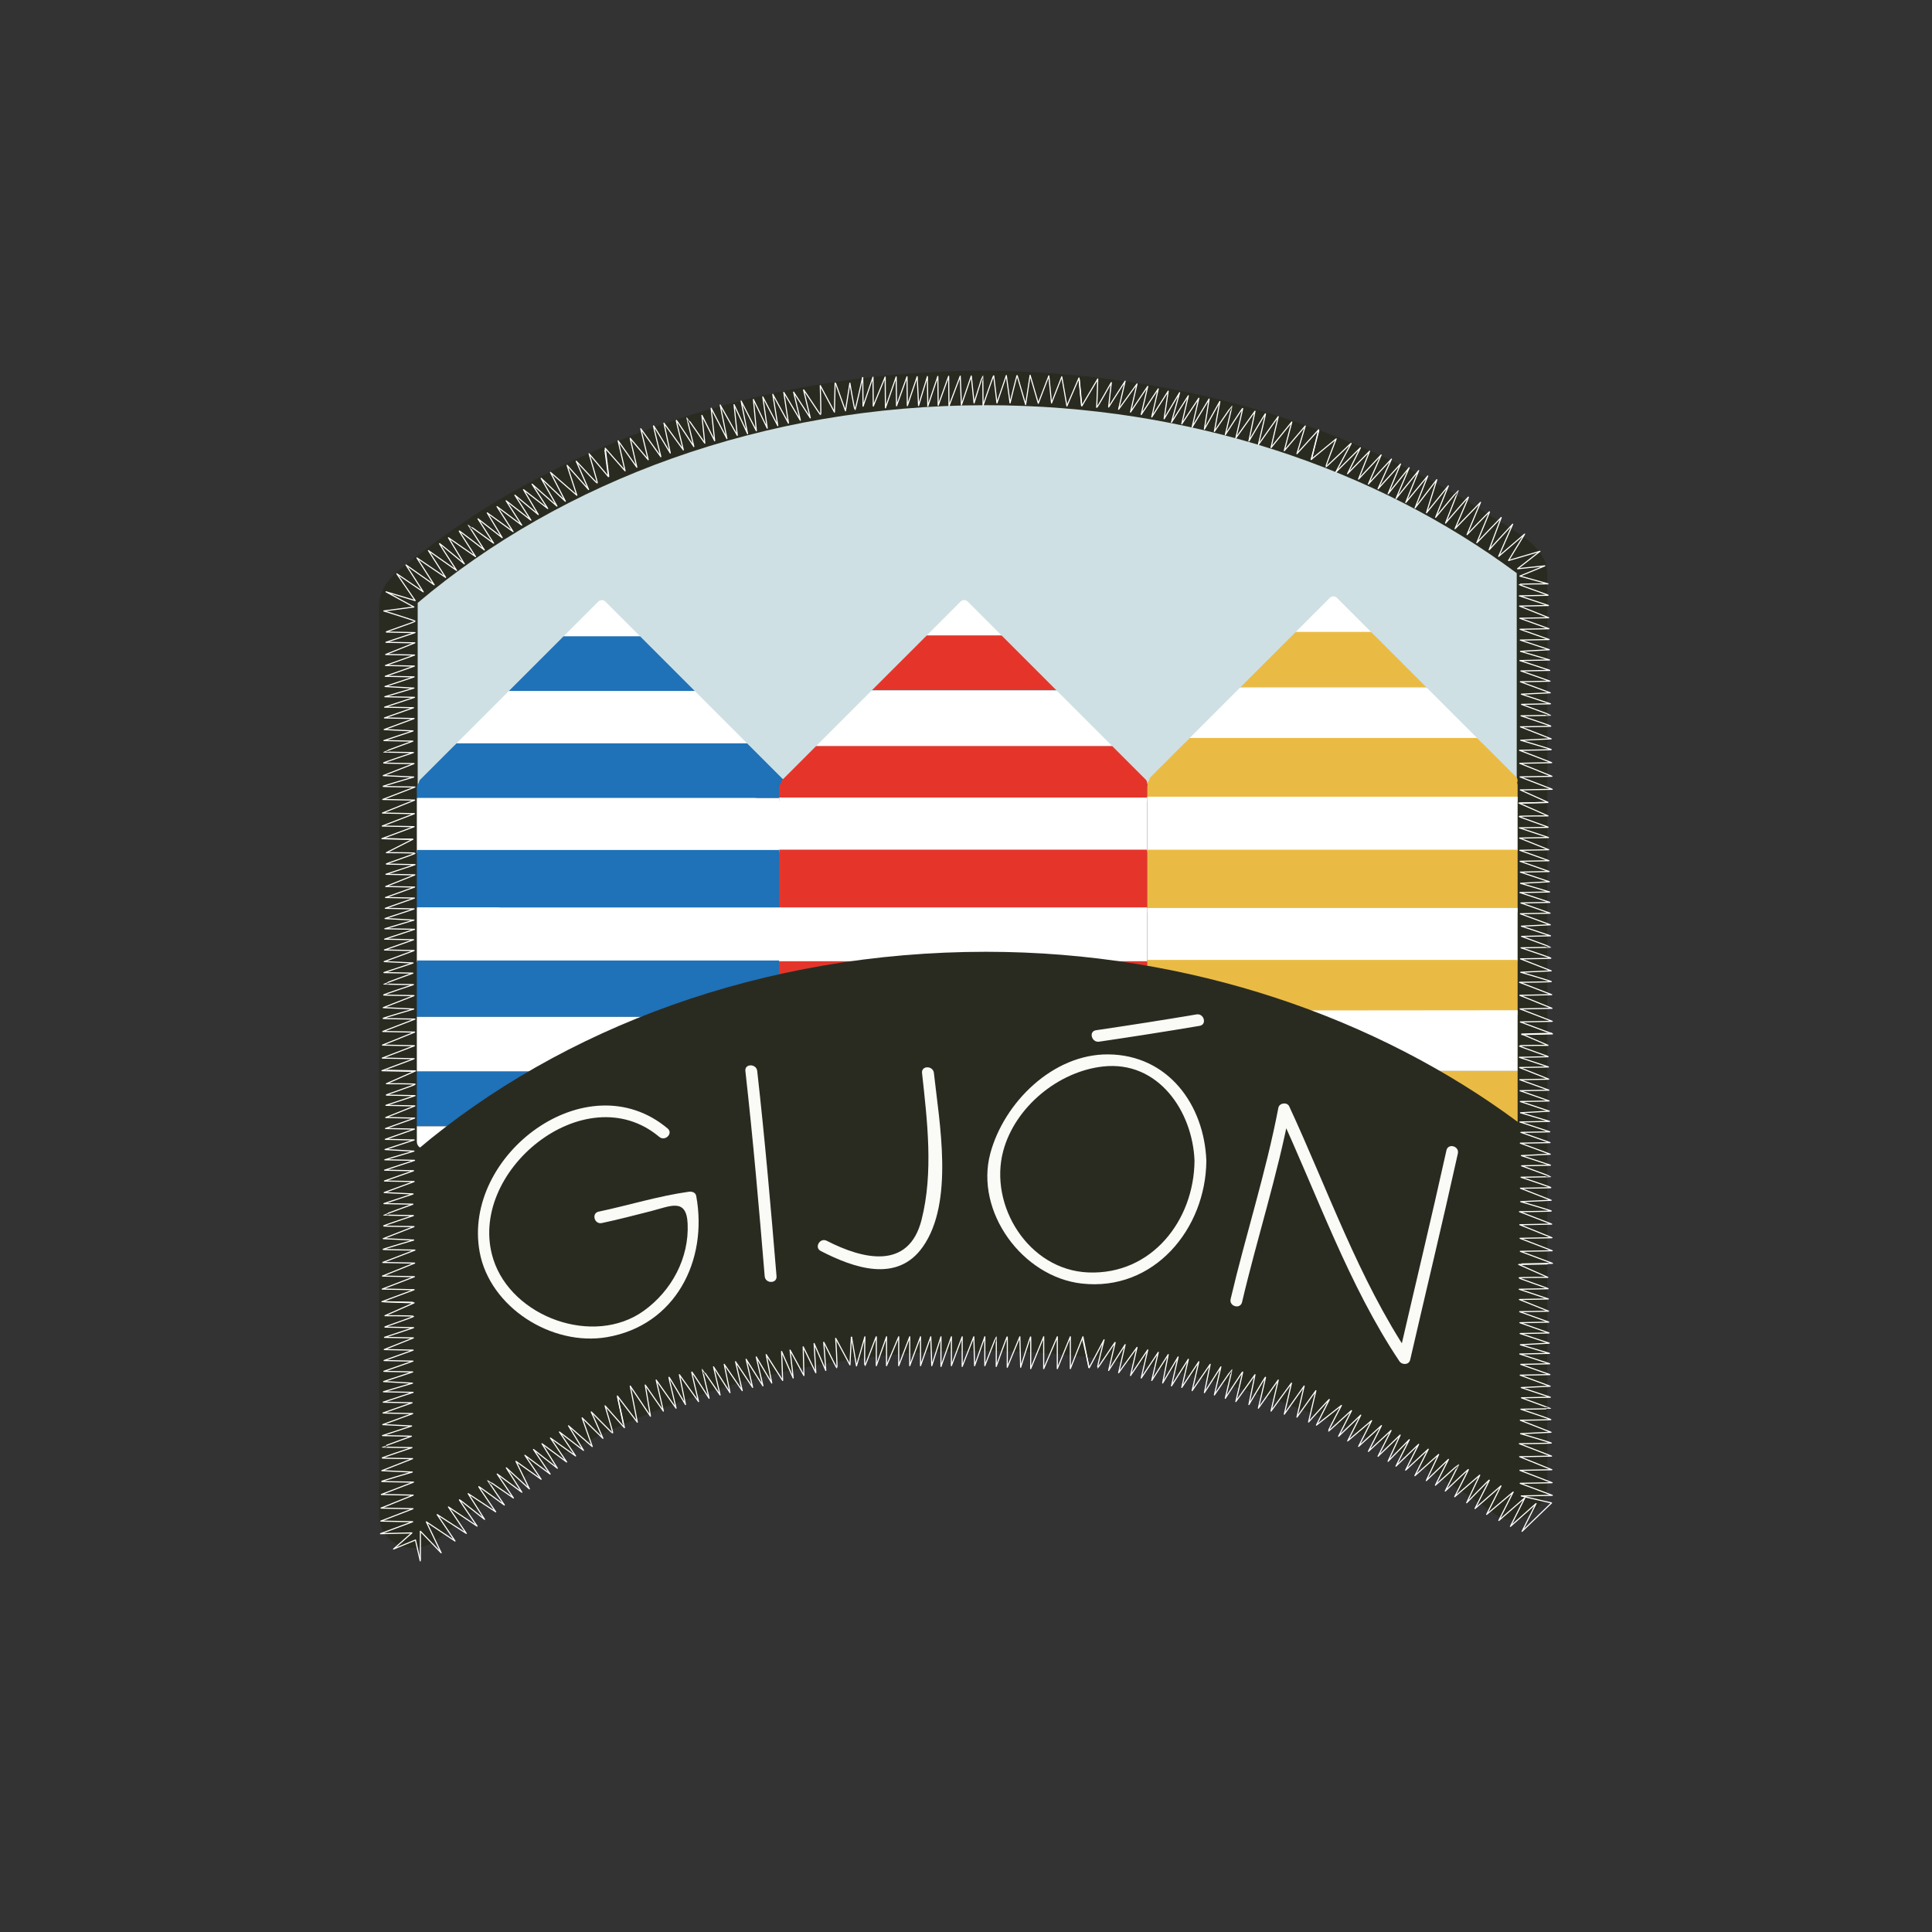 <?xml version="1.0" encoding="utf-8"?>
<!-- Generator: Adobe Illustrator 16.0.0, SVG Export Plug-In . SVG Version: 6.00 Build 0)  -->
<!DOCTYPE svg PUBLIC "-//W3C//DTD SVG 1.1//EN" "http://www.w3.org/Graphics/SVG/1.1/DTD/svg11.dtd">
<svg version="1.1" id="Capa_1" xmlns="http://www.w3.org/2000/svg" xmlns:xlink="http://www.w3.org/1999/xlink" x="0px" y="0px"
	 width="250px" height="250px" viewBox="0 0 250 250" enable-background="new 0 0 250 250" xml:space="preserve">
<rect x="0" y="0" width="250" height="250" fill="#333333" stroke="none"/>
<g>
	<g>
		<g>
			<path fill="#2A2B20" d="M127.065,52.433c-28.821,0-54.869,9.798-73.539,25.579v70.729v21.988v25.226
				c18.669-15.786,44.711-25.598,73.539-25.598c26.398,0,50.469,8.222,68.674,21.734v-33.317v-13.881V74.165
				C177.534,60.653,153.464,52.433,127.065,52.433z"/>
			<g>
				<path fill="#2A2B20" d="M127.065,47.953c-21.752,0.12-43.246,5.46-62.077,16.46c-4.161,2.431-8.063,5.237-11.868,8.183
					c-2.145,1.662-4.074,3.085-4.074,5.982c0,3.249,0,6.498,0,9.746c0,20.135,0,40.271,0,60.404c0,15.742,0,31.483,0,47.226
					c0,4.17,4.761,5.577,7.647,3.167c37.922-31.667,97.292-32.104,136.785-3.162c2.827,2.072,6.739-0.739,6.739-3.868
					c0-37.586,0-75.173,0-112.76c0-1.718,0-3.436,0-5.154c0-3.593-4.654-5.667-7.232-7.371c-3.815-2.522-7.838-4.718-11.944-6.727
					C164.287,51.885,145.66,48.057,127.065,47.953c-5.779-0.032-5.776,8.927,0,8.959c23.812,0.132,47.12,6.984,66.413,21.121
					c-0.739-1.29-1.479-2.579-2.219-3.869c0,36.191,0,72.383,0,108.575c0,3.117,0,6.233,0,9.351c2.247-1.289,4.494-2.579,6.74-3.868
					c-42.926-31.458-106.813-29.528-147.642,4.564c2.549,1.054,5.098,2.11,7.647,3.167c0-37.443,0-74.886,0-112.329
					c0-1.872,0-3.743,0-5.615c-0.437,1.056-0.875,2.112-1.312,3.168c19.62-16.377,45.038-24.128,70.37-24.267
					C132.84,56.88,132.844,47.922,127.065,47.953z"/>
			</g>
		</g>
		<g>
			<path fill="#CEE0E3" d="M196.265,74.165c-18.209-13.512-42.282-21.732-68.678-21.732c-28.821,0-54.867,9.798-73.538,25.579
				v47.212C72.72,109.441,98.761,99.63,127.587,99.63c26.396,0,50.469,8.221,68.678,21.734V74.165L196.265,74.165z"/>
			<g>
				<g>
					<defs>
						<path id="SVGID_1_" d="M101.36,100.875L78.333,77.842c-0.256-0.25-0.66-0.25-0.913,0l-23.035,23.034
							c-0.113,0.116-0.173,0.266-0.184,0.417c-0.164,0.163-0.261,0.39-0.261,0.638v45.799c0,0.502,0.402,0.91,0.907,0.91h45.799
							c0.502,0,0.906-0.408,0.906-0.91v-45.799c0-0.114-0.018-0.222-0.057-0.323C101.603,101.364,101.563,101.073,101.36,100.875z"
							/>
					</defs>
					<clipPath id="SVGID_2_">
						<use xlink:href="#SVGID_1_"  overflow="visible"/>
					</clipPath>
					<rect x="48.763" y="68.183" clip-path="url(#SVGID_2_)" fill="#1F71B8" width="56.144" height="7.077"/>
				</g>
				<g>
					<defs>
						<path id="SVGID_3_" d="M101.36,100.875L78.333,77.842c-0.256-0.25-0.66-0.25-0.913,0l-23.035,23.034
							c-0.113,0.116-0.173,0.266-0.184,0.417c-0.164,0.163-0.261,0.39-0.261,0.638v45.799c0,0.502,0.402,0.91,0.907,0.91h45.799
							c0.502,0,0.906-0.408,0.906-0.91v-45.799c0-0.114-0.018-0.222-0.057-0.323C101.603,101.364,101.563,101.073,101.36,100.875z"
							/>
					</defs>
					<clipPath id="SVGID_4_">
						<use xlink:href="#SVGID_3_"  overflow="visible"/>
					</clipPath>
					<rect x="48.763" y="75.26" clip-path="url(#SVGID_4_)" fill="#FFFFFF" width="56.144" height="7.08"/>
				</g>
				<g>
					<defs>
						<path id="SVGID_5_" d="M101.36,100.875L78.333,77.842c-0.256-0.25-0.66-0.25-0.913,0l-23.035,23.034
							c-0.113,0.116-0.173,0.266-0.184,0.417c-0.164,0.163-0.261,0.39-0.261,0.638v45.799c0,0.502,0.402,0.91,0.907,0.91h45.799
							c0.502,0,0.906-0.408,0.906-0.91v-45.799c0-0.114-0.018-0.222-0.057-0.323C101.603,101.364,101.563,101.073,101.36,100.875z"
							/>
					</defs>
					<clipPath id="SVGID_6_">
						<use xlink:href="#SVGID_5_"  overflow="visible"/>
					</clipPath>
					<rect x="48.763" y="82.339" clip-path="url(#SVGID_6_)" fill="#1F71B8" width="56.144" height="7.083"/>
				</g>
				<g>
					<defs>
						<path id="SVGID_7_" d="M101.36,100.875L78.333,77.842c-0.256-0.25-0.66-0.25-0.913,0l-23.035,23.034
							c-0.113,0.116-0.173,0.266-0.184,0.417c-0.164,0.163-0.261,0.39-0.261,0.638v45.799c0,0.502,0.402,0.91,0.907,0.91h45.799
							c0.502,0,0.906-0.408,0.906-0.91v-45.799c0-0.114-0.018-0.222-0.057-0.323C101.603,101.364,101.563,101.073,101.36,100.875z"
							/>
					</defs>
					<clipPath id="SVGID_8_">
						<use xlink:href="#SVGID_7_"  overflow="visible"/>
					</clipPath>
					<rect x="48.763" y="89.422" clip-path="url(#SVGID_8_)" fill="#FFFFFF" width="56.144" height="7.074"/>
				</g>
				<g>
					<defs>
						<path id="SVGID_9_" d="M101.36,100.875L78.333,77.842c-0.256-0.25-0.66-0.25-0.913,0l-23.035,23.034
							c-0.113,0.116-0.173,0.266-0.184,0.417c-0.164,0.163-0.261,0.39-0.261,0.638v45.799c0,0.502,0.402,0.91,0.907,0.91h45.799
							c0.502,0,0.906-0.408,0.906-0.91v-45.799c0-0.114-0.018-0.222-0.057-0.323C101.603,101.364,101.563,101.073,101.36,100.875z"
							/>
					</defs>
					<clipPath id="SVGID_10_">
						<use xlink:href="#SVGID_9_"  overflow="visible"/>
					</clipPath>
					<rect x="48.763" y="96.185" clip-path="url(#SVGID_10_)" fill="#1F71B8" width="56.144" height="7.08"/>
				</g>
				<g>
					<defs>
						<path id="SVGID_11_" d="M101.36,100.875L78.333,77.842c-0.256-0.25-0.66-0.25-0.913,0l-23.035,23.034
							c-0.113,0.116-0.173,0.266-0.184,0.417c-0.164,0.163-0.261,0.39-0.261,0.638v45.799c0,0.502,0.402,0.91,0.907,0.91h45.799
							c0.502,0,0.906-0.408,0.906-0.91v-45.799c0-0.114-0.018-0.222-0.057-0.323C101.603,101.364,101.563,101.073,101.36,100.875z"
							/>
					</defs>
					<clipPath id="SVGID_12_">
						<use xlink:href="#SVGID_11_"  overflow="visible"/>
					</clipPath>
					<rect x="48.763" y="103.264" clip-path="url(#SVGID_12_)" fill="#FFFFFF" width="56.144" height="7.079"/>
				</g>
				<g>
					<defs>
						<path id="SVGID_13_" d="M101.36,100.875L78.333,77.842c-0.256-0.25-0.66-0.25-0.913,0l-23.035,23.034
							c-0.113,0.116-0.173,0.266-0.184,0.417c-0.164,0.163-0.261,0.39-0.261,0.638v45.799c0,0.502,0.402,0.91,0.907,0.91h45.799
							c0.502,0,0.906-0.408,0.906-0.91v-45.799c0-0.114-0.018-0.222-0.057-0.323C101.603,101.364,101.563,101.073,101.36,100.875z"
							/>
					</defs>
					<clipPath id="SVGID_14_">
						<use xlink:href="#SVGID_13_"  overflow="visible"/>
					</clipPath>
					<rect x="48.975" y="109.989" clip-path="url(#SVGID_14_)" fill="#1F71B8" width="56.144" height="7.434"/>
				</g>
				<g>
					<defs>
						<path id="SVGID_15_" d="M101.36,100.875L78.333,77.842c-0.256-0.25-0.66-0.25-0.913,0l-23.035,23.034
							c-0.113,0.116-0.173,0.266-0.184,0.417c-0.164,0.163-0.261,0.39-0.261,0.638v45.799c0,0.502,0.402,0.91,0.907,0.91h45.799
							c0.502,0,0.906-0.408,0.906-0.91v-45.799c0-0.114-0.018-0.222-0.057-0.323C101.603,101.364,101.563,101.073,101.36,100.875z"
							/>
					</defs>
					<clipPath id="SVGID_16_">
						<use xlink:href="#SVGID_15_"  overflow="visible"/>
					</clipPath>
					<rect x="48.763" y="117.423" clip-path="url(#SVGID_16_)" fill="#FFFFFF" width="56.144" height="7.074"/>
				</g>
				<g>
					<defs>
						<path id="SVGID_17_" d="M101.36,100.875L78.333,77.842c-0.256-0.25-0.66-0.25-0.913,0l-23.035,23.034
							c-0.113,0.116-0.173,0.266-0.184,0.417c-0.164,0.163-0.261,0.39-0.261,0.638v45.799c0,0.502,0.402,0.91,0.907,0.91h45.799
							c0.502,0,0.906-0.408,0.906-0.91v-45.799c0-0.114-0.018-0.222-0.057-0.323C101.603,101.364,101.563,101.073,101.36,100.875z"
							/>
					</defs>
					<clipPath id="SVGID_18_">
						<use xlink:href="#SVGID_17_"  overflow="visible"/>
					</clipPath>
					<rect x="48.551" y="124.285" clip-path="url(#SVGID_18_)" fill="#1F71B8" width="56.143" height="7.293"/>
				</g>
				<g>
					<defs>
						<path id="SVGID_19_" d="M101.36,100.875L78.333,77.842c-0.256-0.25-0.66-0.25-0.913,0l-23.035,23.034
							c-0.113,0.116-0.173,0.266-0.184,0.417c-0.164,0.163-0.261,0.39-0.261,0.638v45.799c0,0.502,0.402,0.91,0.907,0.91h45.799
							c0.502,0,0.906-0.408,0.906-0.91v-45.799c0-0.114-0.018-0.222-0.057-0.323C101.603,101.364,101.563,101.073,101.36,100.875z"
							/>
					</defs>
					<clipPath id="SVGID_20_">
						<use xlink:href="#SVGID_19_"  overflow="visible"/>
					</clipPath>
					<rect x="48.763" y="131.578" clip-path="url(#SVGID_20_)" fill="#FFFFFF" width="56.144" height="7.08"/>
				</g>
				<g>
					<defs>
						<path id="SVGID_21_" d="M101.36,100.875L78.333,77.842c-0.256-0.25-0.66-0.25-0.913,0l-23.035,23.034
							c-0.113,0.116-0.173,0.266-0.184,0.417c-0.164,0.163-0.261,0.39-0.261,0.638v45.799c0,0.502,0.402,0.91,0.907,0.91h45.799
							c0.502,0,0.906-0.408,0.906-0.91v-45.799c0-0.114-0.018-0.222-0.057-0.323C101.603,101.364,101.563,101.073,101.36,100.875z"
							/>
					</defs>
					<clipPath id="SVGID_22_">
						<use xlink:href="#SVGID_21_"  overflow="visible"/>
					</clipPath>
					<rect x="48.763" y="138.658" clip-path="url(#SVGID_22_)" fill="#1F71B8" width="56.144" height="7.08"/>
				</g>
				<g>
					<defs>
						<path id="SVGID_23_" d="M101.36,100.875L78.333,77.842c-0.256-0.25-0.66-0.25-0.913,0l-23.035,23.034
							c-0.113,0.116-0.173,0.266-0.184,0.417c-0.164,0.163-0.261,0.39-0.261,0.638v45.799c0,0.502,0.402,0.91,0.907,0.91h45.799
							c0.502,0,0.906-0.408,0.906-0.91v-45.799c0-0.114-0.018-0.222-0.057-0.323C101.603,101.364,101.563,101.073,101.36,100.875z"
							/>
					</defs>
					<clipPath id="SVGID_24_">
						<use xlink:href="#SVGID_23_"  overflow="visible"/>
					</clipPath>
					<rect x="48.763" y="145.74" clip-path="url(#SVGID_24_)" fill="#FFFFFF" width="56.144" height="7.08"/>
				</g>
			</g>
			<g>
				<g>
					<defs>
						<path id="SVGID_25_" d="M148.251,100.875l-23.03-23.034c-0.253-0.25-0.662-0.25-0.915,0l-23.035,23.034
							c-0.113,0.116-0.175,0.266-0.182,0.417c-0.163,0.163-0.262,0.39-0.262,0.638v45.799c0,0.502,0.407,0.91,0.908,0.91h45.792
							c0.508,0,0.916-0.408,0.916-0.91v-45.799c0-0.114-0.028-0.222-0.064-0.323C148.482,101.364,148.45,101.073,148.251,100.875z"
							/>
					</defs>
					<clipPath id="SVGID_26_">
						<use xlink:href="#SVGID_25_"  overflow="visible"/>
					</clipPath>
					<rect x="95.74" y="68.549" clip-path="url(#SVGID_26_)" fill="#E5352B" width="56.144" height="7.077"/>
				</g>
				<g>
					<defs>
						<path id="SVGID_27_" d="M148.251,100.875l-23.03-23.034c-0.253-0.25-0.662-0.25-0.915,0l-23.035,23.034
							c-0.113,0.116-0.175,0.266-0.182,0.417c-0.163,0.163-0.262,0.39-0.262,0.638v45.799c0,0.502,0.407,0.91,0.908,0.91h45.792
							c0.508,0,0.916-0.408,0.916-0.91v-45.799c0-0.114-0.028-0.222-0.064-0.323C148.482,101.364,148.45,101.073,148.251,100.875z"
							/>
					</defs>
					<clipPath id="SVGID_28_">
						<use xlink:href="#SVGID_27_"  overflow="visible"/>
					</clipPath>
					<rect x="95.619" y="75.26" clip-path="url(#SVGID_28_)" fill="#FFFFFF" width="56.142" height="7.08"/>
				</g>
				<g>
					<defs>
						<path id="SVGID_29_" d="M148.251,100.875l-23.03-23.034c-0.253-0.25-0.662-0.25-0.915,0l-23.035,23.034
							c-0.113,0.116-0.175,0.266-0.182,0.417c-0.163,0.163-0.262,0.39-0.262,0.638v45.799c0,0.502,0.407,0.91,0.908,0.91h45.792
							c0.508,0,0.916-0.408,0.916-0.91v-45.799c0-0.114-0.028-0.222-0.064-0.323C148.482,101.364,148.45,101.073,148.251,100.875z"
							/>
					</defs>
					<clipPath id="SVGID_30_">
						<use xlink:href="#SVGID_29_"  overflow="visible"/>
					</clipPath>
					<rect x="95.74" y="82.219" clip-path="url(#SVGID_30_)" fill="#E5352B" width="56.144" height="7.079"/>
				</g>
				<g>
					<defs>
						<path id="SVGID_31_" d="M148.251,100.875l-23.03-23.034c-0.253-0.25-0.662-0.25-0.915,0l-23.035,23.034
							c-0.113,0.116-0.175,0.266-0.182,0.417c-0.163,0.163-0.262,0.39-0.262,0.638v45.799c0,0.502,0.407,0.91,0.908,0.91h45.792
							c0.508,0,0.916-0.408,0.916-0.91v-45.799c0-0.114-0.028-0.222-0.064-0.323C148.482,101.364,148.45,101.073,148.251,100.875z"
							/>
					</defs>
					<clipPath id="SVGID_32_">
						<use xlink:href="#SVGID_31_"  overflow="visible"/>
					</clipPath>
					<rect x="95.619" y="89.422" clip-path="url(#SVGID_32_)" fill="#FFFFFF" width="56.142" height="7.074"/>
				</g>
				<g>
					<defs>
						<path id="SVGID_33_" d="M148.251,100.875l-23.03-23.034c-0.253-0.25-0.662-0.25-0.915,0l-23.035,23.034
							c-0.113,0.116-0.175,0.266-0.182,0.417c-0.163,0.163-0.262,0.39-0.262,0.638v45.799c0,0.502,0.407,0.91,0.908,0.91h45.792
							c0.508,0,0.916-0.408,0.916-0.91v-45.799c0-0.114-0.028-0.222-0.064-0.323C148.482,101.364,148.45,101.073,148.251,100.875z"
							/>
					</defs>
					<clipPath id="SVGID_34_">
						<use xlink:href="#SVGID_33_"  overflow="visible"/>
					</clipPath>
					<rect x="95.74" y="96.549" clip-path="url(#SVGID_34_)" fill="#E5352B" width="56.144" height="7.078"/>
				</g>
				<g>
					<defs>
						<path id="SVGID_35_" d="M148.251,100.875l-23.03-23.034c-0.253-0.25-0.662-0.25-0.915,0l-23.035,23.034
							c-0.113,0.116-0.175,0.266-0.182,0.417c-0.163,0.163-0.262,0.39-0.262,0.638v45.799c0,0.502,0.407,0.91,0.908,0.91h45.792
							c0.508,0,0.916-0.408,0.916-0.91v-45.799c0-0.114-0.028-0.222-0.064-0.323C148.482,101.364,148.45,101.073,148.251,100.875z"
							/>
					</defs>
					<clipPath id="SVGID_36_">
						<use xlink:href="#SVGID_35_"  overflow="visible"/>
					</clipPath>
					<rect x="96.559" y="103.199" clip-path="url(#SVGID_36_)" fill="#FFFFFF" width="56.148" height="7.08"/>
				</g>
				<g>
					<defs>
						<path id="SVGID_37_" d="M148.251,100.875l-23.03-23.034c-0.253-0.25-0.662-0.25-0.915,0l-23.035,23.034
							c-0.113,0.116-0.175,0.266-0.182,0.417c-0.163,0.163-0.262,0.39-0.262,0.638v45.799c0,0.502,0.407,0.91,0.908,0.91h45.792
							c0.508,0,0.916-0.408,0.916-0.91v-45.799c0-0.114-0.028-0.222-0.064-0.323C148.482,101.364,148.45,101.073,148.251,100.875z"
							/>
					</defs>
					<clipPath id="SVGID_38_">
						<use xlink:href="#SVGID_37_"  overflow="visible"/>
					</clipPath>
					<rect x="96.547" y="109.948" clip-path="url(#SVGID_38_)" fill="#E5352B" width="56.144" height="7.604"/>
				</g>
				<g>
					<defs>
						<path id="SVGID_39_" d="M148.251,100.875l-23.03-23.034c-0.253-0.25-0.662-0.25-0.915,0l-23.035,23.034
							c-0.113,0.116-0.175,0.266-0.182,0.417c-0.163,0.163-0.262,0.39-0.262,0.638v45.799c0,0.502,0.407,0.91,0.908,0.91h45.792
							c0.508,0,0.916-0.408,0.916-0.91v-45.799c0-0.114-0.028-0.222-0.064-0.323C148.482,101.364,148.45,101.073,148.251,100.875z"
							/>
					</defs>
					<clipPath id="SVGID_40_">
						<use xlink:href="#SVGID_39_"  overflow="visible"/>
					</clipPath>
					<rect x="95.619" y="117.423" clip-path="url(#SVGID_40_)" fill="#FFFFFF" width="56.142" height="7.074"/>
				</g>
				<g>
					<defs>
						<path id="SVGID_41_" d="M148.251,100.875l-23.03-23.034c-0.253-0.25-0.662-0.25-0.915,0l-23.035,23.034
							c-0.113,0.116-0.175,0.266-0.182,0.417c-0.163,0.163-0.262,0.39-0.262,0.638v45.799c0,0.502,0.407,0.91,0.908,0.91h45.792
							c0.508,0,0.916-0.408,0.916-0.91v-45.799c0-0.114-0.028-0.222-0.064-0.323C148.482,101.364,148.45,101.073,148.251,100.875z"
							/>
					</defs>
					<clipPath id="SVGID_42_">
						<use xlink:href="#SVGID_41_"  overflow="visible"/>
					</clipPath>
					<rect x="95.74" y="124.379" clip-path="url(#SVGID_42_)" fill="#E5352B" width="56.144" height="7.08"/>
				</g>
				<g>
					<defs>
						<path id="SVGID_43_" d="M148.251,100.875l-23.03-23.034c-0.253-0.25-0.662-0.25-0.915,0l-23.035,23.034
							c-0.113,0.116-0.175,0.266-0.182,0.417c-0.163,0.163-0.262,0.39-0.262,0.638v45.799c0,0.502,0.407,0.91,0.908,0.91h45.792
							c0.508,0,0.916-0.408,0.916-0.91v-45.799c0-0.114-0.028-0.222-0.064-0.323C148.482,101.364,148.45,101.073,148.251,100.875z"
							/>
					</defs>
					<clipPath id="SVGID_44_">
						<use xlink:href="#SVGID_43_"  overflow="visible"/>
					</clipPath>
					<rect x="95.619" y="131.578" clip-path="url(#SVGID_44_)" fill="#FFFFFF" width="56.142" height="7.08"/>
				</g>
				<g>
					<defs>
						<path id="SVGID_45_" d="M148.251,100.875l-23.03-23.034c-0.253-0.25-0.662-0.25-0.915,0l-23.035,23.034
							c-0.113,0.116-0.175,0.266-0.182,0.417c-0.163,0.163-0.262,0.39-0.262,0.638v45.799c0,0.502,0.407,0.91,0.908,0.91h45.792
							c0.508,0,0.916-0.408,0.916-0.91v-45.799c0-0.114-0.028-0.222-0.064-0.323C148.482,101.364,148.45,101.073,148.251,100.875z"
							/>
					</defs>
					<clipPath id="SVGID_46_">
						<use xlink:href="#SVGID_45_"  overflow="visible"/>
					</clipPath>
					<rect x="95.619" y="138.658" clip-path="url(#SVGID_46_)" fill="#E5352B" width="56.142" height="7.08"/>
				</g>
				<g>
					<defs>
						<path id="SVGID_47_" d="M148.251,100.875l-23.03-23.034c-0.253-0.25-0.662-0.25-0.915,0l-23.035,23.034
							c-0.113,0.116-0.175,0.266-0.182,0.417c-0.163,0.163-0.262,0.39-0.262,0.638v45.799c0,0.502,0.407,0.91,0.908,0.91h45.792
							c0.508,0,0.916-0.408,0.916-0.91v-45.799c0-0.114-0.028-0.222-0.064-0.323C148.482,101.364,148.45,101.073,148.251,100.875z"
							/>
					</defs>
					<clipPath id="SVGID_48_">
						<use xlink:href="#SVGID_47_"  overflow="visible"/>
					</clipPath>
					<rect x="95.619" y="145.74" clip-path="url(#SVGID_48_)" fill="#FFFFFF" width="56.142" height="7.08"/>
				</g>
			</g>
			<g>
				<g>
					<defs>
						<path id="SVGID_49_" d="M196.189,100.549l-23.191-23.188c-0.252-0.253-0.664-0.253-0.918,0l-23.189,23.188
							c-0.118,0.117-0.173,0.268-0.187,0.419c-0.162,0.165-0.261,0.393-0.261,0.643v46.112c0,0.506,0.406,0.915,0.912,0.915h46.107
							c0.507,0,0.916-0.409,0.916-0.915v-46.112c0-0.117-0.021-0.227-0.064-0.328C196.429,101.044,196.389,100.747,196.189,100.549z
							"/>
					</defs>
					<clipPath id="SVGID_50_">
						<use xlink:href="#SVGID_49_"  overflow="visible"/>
					</clipPath>
					<rect x="144.143" y="68" clip-path="url(#SVGID_50_)" fill="#EABB44" width="56.534" height="7.13"/>
				</g>
				<g>
					<defs>
						<path id="SVGID_51_" d="M196.189,100.549l-23.191-23.188c-0.252-0.253-0.664-0.253-0.918,0l-23.189,23.188
							c-0.118,0.117-0.173,0.268-0.187,0.419c-0.162,0.165-0.261,0.393-0.261,0.643v46.112c0,0.506,0.406,0.915,0.912,0.915h46.107
							c0.507,0,0.916-0.409,0.916-0.915v-46.112c0-0.117-0.021-0.227-0.064-0.328C196.429,101.044,196.389,100.747,196.189,100.549z
							"/>
					</defs>
					<clipPath id="SVGID_52_">
						<use xlink:href="#SVGID_51_"  overflow="visible"/>
					</clipPath>
					<rect x="144.025" y="74.761" clip-path="url(#SVGID_52_)" fill="#FFFFFF" width="56.527" height="7.129"/>
				</g>
				<g>
					<defs>
						<path id="SVGID_53_" d="M196.189,100.549l-23.191-23.188c-0.252-0.253-0.664-0.253-0.918,0l-23.189,23.188
							c-0.118,0.117-0.173,0.268-0.187,0.419c-0.162,0.165-0.261,0.393-0.261,0.643v46.112c0,0.506,0.406,0.915,0.912,0.915h46.107
							c0.507,0,0.916-0.409,0.916-0.915v-46.112c0-0.117-0.021-0.227-0.064-0.328C196.429,101.044,196.389,100.747,196.189,100.549z
							"/>
					</defs>
					<clipPath id="SVGID_54_">
						<use xlink:href="#SVGID_53_"  overflow="visible"/>
					</clipPath>
					<rect x="144.143" y="81.766" clip-path="url(#SVGID_54_)" fill="#EABB44" width="56.534" height="7.13"/>
				</g>
				<g>
					<defs>
						<path id="SVGID_55_" d="M196.189,100.549l-23.191-23.188c-0.252-0.253-0.664-0.253-0.918,0l-23.189,23.188
							c-0.118,0.117-0.173,0.268-0.187,0.419c-0.162,0.165-0.261,0.393-0.261,0.643v46.112c0,0.506,0.406,0.915,0.912,0.915h46.107
							c0.507,0,0.916-0.409,0.916-0.915v-46.112c0-0.117-0.021-0.227-0.064-0.328C196.429,101.044,196.389,100.747,196.189,100.549z
							"/>
					</defs>
					<clipPath id="SVGID_56_">
						<use xlink:href="#SVGID_55_"  overflow="visible"/>
					</clipPath>
					<rect x="144.025" y="89.016" clip-path="url(#SVGID_56_)" fill="#FFFFFF" width="56.527" height="7.128"/>
				</g>
				<g>
					<defs>
						<path id="SVGID_57_" d="M196.189,100.549l-23.191-23.188c-0.252-0.253-0.664-0.253-0.918,0l-23.189,23.188
							c-0.118,0.117-0.173,0.268-0.187,0.419c-0.162,0.165-0.261,0.393-0.261,0.643v46.112c0,0.506,0.406,0.915,0.912,0.915h46.107
							c0.507,0,0.916-0.409,0.916-0.915v-46.112c0-0.117-0.021-0.227-0.064-0.328C196.429,101.044,196.389,100.747,196.189,100.549z
							"/>
					</defs>
					<clipPath id="SVGID_58_">
						<use xlink:href="#SVGID_57_"  overflow="visible"/>
					</clipPath>
					<rect x="144.213" y="95.492" clip-path="url(#SVGID_58_)" fill="#EABB44" width="56.534" height="8.279"/>
				</g>
				<g>
					<defs>
						<path id="SVGID_59_" d="M196.189,100.549l-23.191-23.188c-0.252-0.253-0.664-0.253-0.918,0l-23.189,23.188
							c-0.118,0.117-0.173,0.268-0.187,0.419c-0.162,0.165-0.261,0.393-0.261,0.643v46.112c0,0.506,0.406,0.915,0.912,0.915h46.107
							c0.507,0,0.916-0.409,0.916-0.915v-46.112c0-0.117-0.021-0.227-0.064-0.328C196.429,101.044,196.389,100.747,196.189,100.549z
							"/>
					</defs>
					<clipPath id="SVGID_60_">
						<use xlink:href="#SVGID_59_"  overflow="visible"/>
					</clipPath>
					<rect x="144.025" y="103.094" clip-path="url(#SVGID_60_)" fill="#FFFFFF" width="56.527" height="6.987"/>
				</g>
				<g>
					<defs>
						<path id="SVGID_61_" d="M196.189,100.549l-23.191-23.188c-0.252-0.253-0.664-0.253-0.918,0l-23.189,23.188
							c-0.118,0.117-0.173,0.268-0.187,0.419c-0.162,0.165-0.261,0.393-0.261,0.643v46.112c0,0.506,0.406,0.915,0.912,0.915h46.107
							c0.507,0,0.916-0.409,0.916-0.915v-46.112c0-0.117-0.021-0.227-0.064-0.328C196.429,101.044,196.389,100.747,196.189,100.549z
							"/>
					</defs>
					<clipPath id="SVGID_62_">
						<use xlink:href="#SVGID_61_"  overflow="visible"/>
					</clipPath>
					<rect x="144.143" y="109.956" clip-path="url(#SVGID_62_)" fill="#EABB44" width="56.534" height="8.119"/>
				</g>
				<g>
					<defs>
						<path id="SVGID_63_" d="M196.189,100.549l-23.191-23.188c-0.252-0.253-0.664-0.253-0.918,0l-23.189,23.188
							c-0.118,0.117-0.173,0.268-0.187,0.419c-0.162,0.165-0.261,0.393-0.261,0.643v46.112c0,0.506,0.406,0.915,0.912,0.915h46.107
							c0.507,0,0.916-0.409,0.916-0.915v-46.112c0-0.117-0.021-0.227-0.064-0.328C196.429,101.044,196.389,100.747,196.189,100.549z
							"/>
					</defs>
					<clipPath id="SVGID_64_">
						<use xlink:href="#SVGID_63_"  overflow="visible"/>
					</clipPath>
					<rect x="144.025" y="117.491" clip-path="url(#SVGID_64_)" fill="#FFFFFF" width="56.527" height="6.845"/>
				</g>
				<g>
					<defs>
						<path id="SVGID_65_" d="M196.189,100.549l-23.191-23.188c-0.252-0.253-0.664-0.253-0.918,0l-23.189,23.188
							c-0.118,0.117-0.173,0.268-0.187,0.419c-0.162,0.165-0.261,0.393-0.261,0.643v46.112c0,0.506,0.406,0.915,0.912,0.915h46.107
							c0.507,0,0.916-0.409,0.916-0.915v-46.112c0-0.117-0.021-0.227-0.064-0.328C196.429,101.044,196.389,100.747,196.189,100.549z
							"/>
					</defs>
					<clipPath id="SVGID_66_">
						<use xlink:href="#SVGID_65_"  overflow="visible"/>
					</clipPath>
					<rect x="144.143" y="124.213" clip-path="url(#SVGID_66_)" fill="#EABB44" width="56.534" height="7.129"/>
				</g>
				<g>
					<defs>
						<path id="SVGID_67_" d="M196.189,100.549l-23.191-23.188c-0.252-0.253-0.664-0.253-0.918,0l-23.189,23.188
							c-0.118,0.117-0.173,0.268-0.187,0.419c-0.162,0.165-0.261,0.393-0.261,0.643v46.112c0,0.506,0.406,0.915,0.912,0.915h46.107
							c0.507,0,0.916-0.409,0.916-0.915v-46.112c0-0.117-0.021-0.227-0.064-0.328C196.429,101.044,196.389,100.747,196.189,100.549z
							"/>
					</defs>
					<clipPath id="SVGID_68_">
						<use xlink:href="#SVGID_67_"  overflow="visible"/>
					</clipPath>
					<polygon clip-path="url(#SVGID_68_)" fill="#FFFFFF" points="200.553,138.589 144.025,138.589 144.06,130.774 200.092,130.722 
											"/>
				</g>
				<g>
					<defs>
						<path id="SVGID_69_" d="M196.189,100.549l-23.191-23.188c-0.252-0.253-0.664-0.253-0.918,0l-23.189,23.188
							c-0.118,0.117-0.173,0.268-0.187,0.419c-0.162,0.165-0.261,0.393-0.261,0.643v46.112c0,0.506,0.406,0.915,0.912,0.915h46.107
							c0.507,0,0.916-0.409,0.916-0.915v-46.112c0-0.117-0.021-0.227-0.064-0.328C196.429,101.044,196.389,100.747,196.189,100.549z
							"/>
					</defs>
					<clipPath id="SVGID_70_">
						<use xlink:href="#SVGID_69_"  overflow="visible"/>
					</clipPath>
					<rect x="144.025" y="138.589" clip-path="url(#SVGID_70_)" fill="#EABB44" width="56.527" height="7.131"/>
				</g>
				<g>
					<defs>
						<path id="SVGID_71_" d="M196.189,100.549l-23.191-23.188c-0.252-0.253-0.664-0.253-0.918,0l-23.189,23.188
							c-0.118,0.117-0.173,0.268-0.187,0.419c-0.162,0.165-0.261,0.393-0.261,0.643v46.112c0,0.506,0.406,0.915,0.912,0.915h46.107
							c0.507,0,0.916-0.409,0.916-0.915v-46.112c0-0.117-0.021-0.227-0.064-0.328C196.429,101.044,196.389,100.747,196.189,100.549z
							"/>
					</defs>
					<clipPath id="SVGID_72_">
						<use xlink:href="#SVGID_71_"  overflow="visible"/>
					</clipPath>
					<rect x="144.025" y="145.72" clip-path="url(#SVGID_72_)" fill="#FFFFFF" width="56.527" height="7.126"/>
				</g>
			</g>
			<g>
				<path fill="#2A2B20" d="M196.452,145.217c-18.209-13.512-42.47-22.057-68.865-22.057c-28.822,0-54.868,9.801-73.539,25.581
					v47.214c18.671-15.786,44.712-25.598,73.539-25.598c26.395,0,50.469,8.222,68.677,21.734L196.452,145.217z"/>
				<g>
					<g>
						<path fill="#FAFAF6" d="M86.394,146.028c-10.429-8.763-26.628,3.406-24.329,15.973c1.313,7.173,9.359,12.252,16.488,11.024
							c8.834-1.524,13.084-9.902,11.536-18.281c-0.083-0.448-0.559-0.589-0.942-0.535c-3.965,0.554-7.773,1.752-11.681,2.576
							c-0.968,0.204-0.557,1.682,0.407,1.478c2.139-0.451,4.248-1.009,6.366-1.544c2.465-0.623,4.58-1.773,4.739,1.604
							c0.211,4.479-2.082,8.705-5.654,11.281c-6.51,4.697-17.102,0.83-19.488-6.652c-3.596-11.281,11.886-23.896,21.474-15.839
							C86.061,147.744,87.15,146.665,86.394,146.028L86.394,146.028z"/>
					</g>
				</g>
				<g>
					<g>
						<path fill="#FAFAF6" d="M154.569,150.184c-0.054,7.757-5.559,14.796-13.743,14.47c-7.741-0.311-12.899-8.674-11.007-15.725
							c1.525-5.681,7.119-10.275,12.893-10.923C149.897,137.201,154.327,143.833,154.569,150.184c0.038,0.985,1.57,0.988,1.532,0
							c-0.277-7.224-4.938-13.666-12.672-13.747c-7.173-0.074-13.518,6.234-15.283,12.809c-2.021,7.531,4.142,15.965,11.807,16.841
							c9.356,1.069,16.088-7.064,16.148-15.902C156.108,149.194,154.576,149.195,154.569,150.184z"/>
					</g>
				</g>
				<g>
					<g>
						<path fill="#FAFAF6" d="M96.452,138.589c0.993,8.838,1.766,17.695,2.499,26.556c0.081,0.979,1.615,0.986,1.533,0
							c-0.734-8.861-1.506-17.719-2.5-26.556C97.876,137.617,96.342,137.607,96.452,138.589L96.452,138.589z"/>
					</g>
				</g>
				<g>
					<g>
						<path fill="#FAFAF6" d="M154.831,131.265c-4.329,0.731-8.669,1.408-13.014,2.049c-0.975,0.144-0.559,1.62,0.407,1.478
							c4.345-0.64,8.684-1.317,13.014-2.049C156.212,132.577,155.798,131.1,154.831,131.265L154.831,131.265z"/>
					</g>
				</g>
				<g>
					<g>
						<path fill="#FAFAF6" d="M119.311,138.842c0.677,6.194,1.491,12.872-0.061,18.998c-1.658,6.543-7.56,5.135-12.271,2.716
							c-0.878-0.45-1.653,0.872-0.774,1.323c4.299,2.208,9.879,4.173,13.2-0.529c4.086-5.786,2.14-16.112,1.441-22.508
							C120.738,137.871,119.204,137.86,119.311,138.842L119.311,138.842z"/>
					</g>
				</g>
				<g>
					<g>
						<path fill="#FAFAF6" d="M160.721,168.499c1.943-8.275,4.584-16.392,6.178-24.748c-0.467,0.061-0.934,0.121-1.4,0.184
							c4.97,10.706,8.985,22.347,15.578,32.202c0.349,0.519,1.244,0.503,1.4-0.184c2.051-8.899,4.195-17.773,6.169-26.69
							c0.213-0.963-1.265-1.372-1.478-0.408c-1.975,8.918-4.119,17.792-6.169,26.69c0.468-0.061,0.935-0.121,1.401-0.183
							c-6.594-9.854-10.609-21.496-15.578-32.203c-0.274-0.589-1.281-0.446-1.401,0.185c-1.595,8.356-4.236,16.472-6.178,24.747
							C159.019,169.053,160.496,169.461,160.721,168.499L160.721,168.499z"/>
					</g>
				</g>
			</g>
		</g>
	</g>
	<path fill="none" stroke="#FFFFFF" stroke-width="0.143" stroke-linejoin="round" stroke-miterlimit="10" d="M108.109,49.561
		l1.295,3.594l0.57-3.578c0,0,0.583,3.433,0.663,3.433c0.075-0.002,0.999-4.335,1-4.182c0.004,0.155,0.044,3.735,0.044,3.735
		l1.28-3.755l0.042,3.74l1.538-3.76l0.036,3.986l1.39-4.001l0.044,3.74l1.353-3.758l0.047,3.738l1.271-3.752l0.18,3.737l1.142-3.751
		l0.053,3.834l1.295-3.853l0.049,3.74l1.353-3.758l0.044,3.838l1.458-3.856l0.148,3.739l1.278-3.755l0.362,3.493
		c0,0,1.087-3.517,1.115-3.512c0.023,0.003,0.047,3.837,0.047,3.837s1.348-3.963,1.38-3.857c0.022,0.111,0.419,3.529,0.419,3.529
		l1.211-3.551l0.485,3.551c0,0,0.888-3.674,0.915-3.564c0.027,0.111,1.099,3.761,1.099,3.761l0.581-3.784l1.057,3.627l1.366-3.549
		l0.348,3.51l1.327-3.393l0.662,3.783l1.561-3.626l0.337,3.602"/>
	<path fill="none" stroke="#FFFFFF" stroke-width="0.143" stroke-linejoin="round" stroke-miterlimit="10" d="M139.652,49.071
		l0.335,3.458l2.061-3.491c0,0-0.102,3.29-0.141,3.642c-0.044,0.382,1.942-3.333,1.908-3.183c-0.039,0.151-0.357,3.17-0.357,3.17
		l2.134-3.346l-0.843,3.641l2.382-3.285l-0.842,3.644l2.229-3.324l-0.845,3.643l2.208-3.326l-0.845,3.644l2.13-3.346l-0.527,3.576
		l1.999-3.375l-1.048,3.834l2.181-3.434l-0.85,3.643l2.207-3.327l-0.866,3.74l2.196-3.638l-0.609,3.902l1.998-3.58l-0.707,3.878
		c0,0,2.256-3.32,2.279-3.309c0.025,0.011-0.867,3.74-0.867,3.74s2.256-3.529,2.256-3.417c0,0.112-0.892,3.841-0.892,3.841
		l2.48-3.477l-0.787,3.869c0,0,2.154-3.665,2.154-3.552s-0.931,4.019-0.931,4.019l2.574-3.639l-0.936,4.019l2.69-3.324l-0.975,3.721
		l2.717-3.202l-1.077,3.584l2.806-3.089l-0.925,3.842"/>
	<path fill="none" stroke="#FFFFFF" stroke-width="0.143" stroke-linejoin="round" stroke-miterlimit="10" d="M170.652,55.687
		l-0.99,3.772l3.24-2.672c0,0-1.4,3.593-1.335,3.628c0.066,0.034,3.35-3.19,3.282-3.053c-0.068,0.14-2,3.746-2,3.746l3.188-3.165
		l-1.664,3.353l2.853-2.909l-1.432,3.61l2.924-3.13l-1.649,3.763l2.984-3.229l-1.732,3.85l2.906-3.209l-1.604,3.853l2.724-3.373
		l-1.697,3.989l2.924-3.616l-1.67,4.125l2.844-3.431l-1.641,4.139l2.815-3.659l-1.332,4.282l2.827-3.482l-1.644,4.068
		c0,0,2.9-3.495,2.924-3.482c0.023,0.017-1.643,4.229-1.643,4.229s3.001-3.482,2.976-3.374c-0.022,0.109-1.747,4.098-1.747,4.098
		l3.295-3.405l-1.742,4.175c0,0,2.944-3.072,2.916-2.96c-0.022,0.11-1.653,4.014-1.653,4.014l3.161-3.269l-1.562,4.176l3.041-3.307
		l-1.813,4.162l3.36-2.882l-2.079,3.416l4.063-1.19l-2.892,2.257l3.522-0.374l-3.225,1.322l3.633,1.006c0,0-3.74-0.002-3.73,0.076
		c0,0.078,3.917,1.399,3.759,1.403c-0.155,0.002-3.73,0.075-3.73,0.075l3.762,1.247l-3.739,0.075l3.77,1.506l-3.737,0.072
		l3.767,1.351l-3.735,0.076l3.766,1.324l-3.738,0.072l3.763,1.248l-3.734,0.206l3.762,1.117l-3.84,0.079l3.865,1.268l-3.736,0.075
		l3.768,1.322l-3.838,0.078l3.867,1.426l-3.736,0.181l3.763,1.244l-3.738,0.075c0,0,3.77,1.375,3.769,1.4
		c-0.005,0.028-3.837,0.081-3.837,0.081s3.975,1.317,3.869,1.344c-0.112,0.031-3.944,0.081-3.944,0.081l3.975,1.554l-3.942,0.184
		c0,0,4.082,1.188,3.969,1.214c-0.108,0.027-4.124,0.083-4.124,0.083l4.162,1.603l-4.126,0.083l4.162,1.678l-4.124,0.081
		l4.159,1.601l-4.127,0.083l3.581,1.61l-3.629,0.094"/>
	<path fill="none" stroke="#FFFFFF" stroke-width="0.143" stroke-linejoin="round" stroke-miterlimit="10" d="M110.184,172.984
		l0.643,3.768l1.089-3.768c0,0-0.075,3.735,0,3.735c0.083,0,1.479-3.893,1.479-3.735c0,0.156,0,3.735,0,3.735l1.321-3.738v3.738
		l1.578-3.738v3.738l1.425-3.738v3.738l1.397-3.738v3.738l1.325-3.738l0.128,3.738l1.192-3.738v3.837l1.349-3.837v3.738l1.397-3.738
		v3.837l1.504-3.837l0.103,3.738l1.322-3.738v3.738c0,0,1.447-3.741,1.475-3.738c0.026,0.003,0,3.837,0,3.837
		s1.398-3.945,1.426-3.837c0.026,0.109,0,3.943,0,3.943l1.631-3.946l0.104,3.946c0,0,1.271-4.058,1.297-3.946
		c0.024,0.112,0,4.125,0,4.125l1.686-4.125v4.125l1.76-4.125v4.125l1.686-4.125v4.125l1.631-4.125l0.771,4.007"/>
	<path fill="none" stroke="#FFFFFF" stroke-width="0.143" stroke-linejoin="round" stroke-miterlimit="10" d="M140.055,173.075
		l0.887,3.917l1.925-3.623c0,0-0.921,3.623-0.845,3.637c0.073,0.021,2.315-3.454,2.283-3.306c-0.04,0.152-0.847,3.64-0.847,3.64
		l2.134-3.346l-0.843,3.645l2.382-3.285l-0.842,3.64l2.229-3.319l-0.845,3.643l2.208-3.328l-0.845,3.643l2.13-3.347l-0.717,3.676
		l2-3.375l-0.859,3.743l2.181-3.442l-0.85,3.645l2.207-3.326l-0.866,3.741l2.334-3.4l-0.747,3.664l2.133-3.342l-0.842,3.639
		c0,0,2.256-3.318,2.279-3.307c0.025,0.011-0.867,3.738-0.867,3.738s2.256-3.531,2.256-3.416c0,0.108-0.892,3.84-0.892,3.84
		l2.48-3.477l-0.787,3.865c0,0,2.154-3.661,2.154-3.552c0,0.115-0.931,4.022-0.931,4.022l2.574-3.644l-0.936,4.021l2.646-3.624
		l-0.929,4.022l2.571-3.643l-0.933,4.025l2.447-3.422l-0.943,4.055c0,0,2.709-3.031,2.697-2.929l-1.68,3.331l3.233-2.549
		c0,0-1.75,3.296-1.685,3.331c0.066,0.036,3.069-2.806,3.001-2.669c-0.071,0.137-1.682,3.332-1.682,3.332l2.866-2.74l-1.688,3.339
		l3.095-2.627l-1.684,3.337l2.956-2.695l-1.686,3.339l2.933-2.708l-1.685,3.338l2.862-2.745l-1.565,3.398l2.747-2.802l-1.725,3.427
		l2.93-2.822l-1.681,3.342l2.929-2.715l-1.729,3.43l3.071-2.749l-1.595,3.385l2.863-2.744l-1.685,3.337c0,0,2.982-2.69,3.003-2.674
		c0.025,0.018-1.728,3.429-1.728,3.429s3.027-2.894,3-2.784c-0.024,0.106-1.778,3.52-1.778,3.52l3.237-2.788l-1.688,3.568
		c0,0,2.966-3.049,2.937-2.938c-0.023,0.11-1.858,3.687-1.858,3.687l3.36-2.931l-1.854,3.687l3.431-2.891l-1.858,3.682l3.364-2.926
		l-1.861,3.688l3.316-2.951l-1.813,3.594l3.814-3.676l-3.917-0.906l4.021-0.08l-4.156-1.552l4.127-0.08l-4.159-1.6l4.124-0.083
		l-4.162-1.68l4.126-0.08l-4.162-1.604c0,0,4.016-0.053,4.124-0.084c0.113-0.026-3.969-1.215-3.969-1.215l3.942-0.184l-3.975-1.551
		c0,0,3.832-0.053,3.945-0.081c0.105-0.029-3.87-1.347-3.87-1.347s3.832-0.05,3.837-0.079c0.002-0.025-3.768-1.399-3.768-1.399
		l3.738-0.077l-3.764-1.247l3.737-0.177l-3.868-1.428l3.838-0.075l-3.768-1.321l3.736-0.08l-3.865-1.264l3.84-0.08l-3.763-1.118
		l3.735-0.204l-3.764-1.246l3.738-0.072l-3.765-1.328l3.734-0.076l-3.766-1.349l3.736-0.07l-3.769-1.507l3.739-0.075l-3.761-1.25
		c0,0,3.575-0.067,3.729-0.072c0.157-0.003-3.76-1.323-3.76-1.4c-0.009-0.08,3.73-0.073,3.73-0.073l-3.771-1.664l3.735-0.073"/>
	<path fill="none" stroke="#FFFFFF" stroke-width="0.143" stroke-linejoin="round" stroke-miterlimit="10" d="M200.273,103.838
		l-3.734,0.076l3.771,1.662c0,0-3.739-0.004-3.73,0.075c0,0.077,3.917,1.4,3.76,1.4c-0.154,0.005-3.729,0.075-3.729,0.075
		l3.761,1.247l-3.74,0.075l3.771,1.506l-3.737,0.075l3.766,1.347l-3.734,0.075l3.765,1.325l-3.737,0.075l3.762,1.247l-3.734,0.204
		l3.763,1.119l-3.84,0.075l3.865,1.269l-3.736,0.079l3.768,1.321l-3.839,0.076l3.869,1.427l-3.737,0.179l3.764,1.246l-3.738,0.076
		c0,0,3.77,1.375,3.768,1.399c-0.005,0.026-3.837,0.08-3.837,0.08s3.975,1.318,3.87,1.347c-0.113,0.027-3.945,0.081-3.945,0.081
		l3.975,1.55l-3.941,0.184c0,0,4.081,1.188,3.968,1.217c-0.108,0.028-4.125,0.084-4.125,0.084l4.162,1.6l-4.125,0.084l4.162,1.678
		l-4.124,0.081l4.16,1.604l-4.128,0.083l4.156,1.545l-4.021,0.084"/>
	<path fill="none" stroke="#FFFFFF" stroke-width="0.143" stroke-linejoin="round" stroke-miterlimit="10" d="M200.827,133.71
		l-3.914,0.094l3.396,1.461c0,0-3.74-0.006-3.73,0.072c0,0.078,3.917,1.4,3.759,1.402c-0.155,0.004-3.73,0.076-3.73,0.076
		l3.762,1.247l-3.739,0.075l3.77,1.505l-3.737,0.073l3.767,1.351l-3.735,0.075l3.766,1.322l-3.738,0.075l3.763,1.247l-3.734,0.206
		l3.762,1.116l-3.84,0.077l3.865,1.271l-3.736,0.075l3.768,1.323l-3.838,0.074l3.867,1.428l-3.736,0.18l3.763,1.242l-3.738,0.079
		c0,0,3.77,1.376,3.769,1.399c-0.005,0.024-3.837,0.078-3.837,0.078s3.975,1.32,3.869,1.348c-0.112,0.026-3.944,0.078-3.944,0.078
		l3.975,1.554l-3.942,0.184c0,0,4.082,1.188,3.969,1.214c-0.108,0.03-4.124,0.083-4.124,0.083l4.162,1.604l-4.126,0.082l4.162,1.678
		l-4.124,0.082l4.159,1.603l-4.127,0.083l4.156,1.547l-4.021,0.082"/>
	<path fill="none" stroke="#FFFFFF" stroke-width="0.143" stroke-linejoin="round" stroke-miterlimit="10" d="M78.271,58.21
		l0.459,3.468l-2.506-2.966c0,0,1.132,3.769,1.07,3.813c-0.071,0.042-2.825-2.981-2.74-2.852c0.083,0.133,1.608,3.67,1.608,3.67
		l-2.78-3.131l1.259,3.873l-3.412-2.961l1.929,3.741l-3.132-2.972l2.04,3.595l-3.215-2.839l2.02,3.149l-3.125-2.436l1.905,3.217
		l-3.023-2.504l2.07,3.23l-3.202-2.503l2.016,3.147l-3.195-2.393l2.073,3.23l-3.337-2.418l1.927,3.203l-3.125-2.434l2.015,3.147
		c0,0-3.244-2.369-3.261-2.349c-0.022,0.017,2.068,3.23,2.068,3.23s-3.306-2.565-3.266-2.463c0.036,0.106,2.125,3.32,2.125,3.32
		l-3.506-2.439l2.049,3.375c0,0-3.262-2.729-3.222-2.622c0.035,0.107,2.224,3.475,2.224,3.475l-3.644-2.566l2.227,3.475
		l-3.712-2.526l2.227,3.478l-3.642-2.57l2.228,3.479l-3.413-2.332l2.37,3.465l-3.765-1.133l3.599,1.963l-3.888,0.512
		c0,0,4.068,1.251,4.068,1.328c0,0.079-3.918,1.4-3.763,1.4c0.155,0.005,3.73,0.076,3.73,0.076l-3.765,1.25l3.741,0.073l-3.77,1.508
		l3.739,0.072l-3.765,1.349l3.739,0.078l-3.768,1.322l3.734,0.075l-3.765,1.247l3.739,0.205l-3.765,1.117l3.84,0.079l-3.867,1.268
		l3.741,0.075L49.748,92.9l3.838,0.078l-3.87,1.425l3.735,0.178l-3.768,1.247l3.741,0.076c0,0-3.772,1.375-3.765,1.402
		c0.004,0.025,3.838,0.075,3.838,0.075s-3.978,1.32-3.87,1.35c0.106,0.028,3.945,0.078,3.945,0.078l-3.978,1.554l3.94,0.184
		c0,0-4.08,1.188-3.971,1.214c0.108,0.027,4.128,0.083,4.128,0.083l-4.162,1.604l4.124,0.083l-4.162,1.675l4.13,0.083l-4.159,1.6
		l4.123,0.084l-4.161,1.547l4.024,0.083"/>
	<path fill="none" stroke="#FFFFFF" stroke-width="0.143" stroke-linejoin="round" stroke-miterlimit="10" d="M108.064,49.518
		l-0.09,3.806l-1.832-3.429c0,0,0.123,3.761,0.049,3.778c-0.076,0.017-2.248-3.381-2.214-3.234c0.039,0.153,0.871,3.632,0.871,3.632
		l-2.153-3.328l0.869,3.637l-2.141-3.607l0.601,3.978L100,51.024l0.644,4.059l-1.938-3.725l0.577,4.05l-1.79-3.715l0.378,4.052
		l-1.965-3.843l0.827,4.217l-1.746-3.757l0.416,3.973l-2.212-3.931l0.871,4.354l-2.04-3.937l0.455,4.215l-1.648-3.285l0.367,3.593
		c0,0-2.283-3.306-2.307-3.294c-0.024,0.011,0.893,3.734,0.893,3.734s-2.279-3.515-2.279-3.404c0,0.115,0.918,3.838,0.918,3.838
		l-2.506-3.459l0.816,3.86c0,0-2.181-3.646-2.176-3.531c0,0.114,0.958,4.01,0.958,4.01l-2.599-3.621l0.963,4.012l-2.331-2.774
		l0.857,3.743l-2.416-3.419l0.896,3.888l-2.568-2.928l0.46,3.677"/>
	<path fill="none" stroke="#FFFFFF" stroke-width="0.143" stroke-linejoin="round" stroke-miterlimit="10" d="M110.168,172.981
		l-0.186,3.633l-1.843-3.435c0,0,0.23,3.811,0.151,3.826c-0.075,0.021-1.739-3.478-1.706-3.329c0.034,0.152,0.271,3.663,0.271,3.663
		l-1.509-3.487l0.219,3.786l-1.633-3.361l0.095,3.718l-1.791-3.293l0.404,3.615l-1.501-3.438l0.135,3.753l-2.128-3.347l0.716,3.676
		l-2.004-3.375l0.866,3.743l-2.176-3.442l0.841,3.645l-2.21-3.326l0.866,3.741l-2.329-3.401l0.745,3.664l-2.131-3.341l0.848,3.639
		c0,0-2.261-3.318-2.29-3.308c-0.021,0.012,0.869,3.738,0.869,3.738s-2.255-3.53-2.255-3.415c0,0.107,0.89,3.84,0.89,3.84
		l-2.479-3.477l0.789,3.865c0,0-2.152-3.661-2.152-3.552c0,0.115,0.932,4.022,0.932,4.022l-2.572-3.645l0.93,4.023l-2.345-3.374
		l0.672,4.031l-2.614-3.902l0.917,4.682l-2.582-3.395l0.764,3.605"/>
	<path fill="none" stroke="#FFFFFF" stroke-width="0.143" stroke-linejoin="round" stroke-miterlimit="10" d="M79.924,180.779
		l0.874,3.964l-2.5-2.828c0,0,1.05,3.491,0.99,3.534c-0.066,0.045-2.88-2.886-2.793-2.757c0.088,0.127,1.521,3.43,1.521,3.43
		l-2.688-2.653l1.308,3.714l-3.069-2.685l1.938,3.179l-3.111-2.379l2.089,3.102l-3.251-2.317l2.092,3.099l-3.187-2.36l1.985,3.171
		l-3.085-2.43l2.151,3.182l-3.262-2.428l2.095,3.098l-3.253-2.313l1.736,3.562l-2.983-2.723l2.009,3.158l-3.19-2.357l2.096,3.097
		c0,0-3.297-2.29-3.32-2.271c-0.019,0.019,2.148,3.184,2.148,3.184s-3.37-2.489-3.328-2.388c0.04,0.106,2.208,3.269,2.208,3.269
		l-3.56-2.354l2.117,3.327c0,0-3.319-2.651-3.274-2.546c0.035,0.106,2.305,3.419,2.305,3.419l-3.703-2.478l2.309,3.421l-3.768-2.435
		l2.31,3.421l-3.708-2.477l1.914,4.006l-2.688-2.793v3.714"/>
	<path fill="none" stroke="#FFFFFF" stroke-width="0.143" stroke-linejoin="round" stroke-miterlimit="10" d="M49.687,108.53
		l3.729,0.073l-3.415,1.732c0,0,3.737-0.002,3.737,0.075c0,0.075-3.917,1.396-3.763,1.4c0.155,0.006,3.73,0.075,3.73,0.075
		l-3.766,1.247l3.742,0.075l-3.771,1.506l3.739,0.073l-3.765,1.35l3.739,0.075l-3.768,1.324l3.734,0.076l-3.766,1.247l3.739,0.204
		L49.8,120.18l3.84,0.075l-3.867,1.27l3.742,0.076l-3.766,1.323l3.838,0.075l-3.87,1.429l3.735,0.178l-3.768,1.244l3.742,0.075
		c0,0-3.772,1.378-3.766,1.402c0.004,0.028,3.839,0.079,3.839,0.079s-3.978,1.32-3.87,1.349c0.106,0.026,3.945,0.076,3.945,0.076
		l-3.978,1.555l3.94,0.183c0,0-4.08,1.188-3.971,1.218c0.108,0.027,4.128,0.083,4.128,0.083l-4.162,1.602l4.124,0.083l-4.162,1.679
		l4.13,0.084l-4.159,1.597l4.123,0.083l-4.161,1.551l4.024,0.08"/>
	<path fill="none" stroke="#FFFFFF" stroke-width="0.143" stroke-linejoin="round" stroke-miterlimit="10" d="M50.04,138.493
		l3.73,0.077l-3.768,1.661c0,0,3.737-0.004,3.737,0.075c0,0.075-3.917,1.397-3.763,1.399c0.155,0.002,3.73,0.075,3.73,0.075
		l-3.766,1.248l3.742,0.075l-3.771,1.504l3.739,0.075l-3.765,1.348l3.739,0.075l-3.768,1.326l3.734,0.076l-3.766,1.241l3.739,0.208
		l-3.765,1.118l3.84,0.075l-3.867,1.27l3.742,0.075l-3.766,1.325l3.838,0.075l-3.87,1.423l3.735,0.179l-3.768,1.249l3.742,0.075
		c0,0-3.772,1.375-3.766,1.399c0.004,0.028,3.839,0.077,3.839,0.077s-3.978,1.321-3.87,1.348c0.106,0.031,3.945,0.081,3.945,0.081
		l-3.978,1.554l3.94,0.184c0,0-4.08,1.186-3.971,1.215c0.108,0.029,4.128,0.085,4.128,0.085l-4.162,1.6l4.124,0.083l-4.162,1.677
		l4.13,0.083l-4.159,1.6l4.123,0.083l-4.161,1.548l4.024,0.083"/>
	<path fill="none" stroke="#FFFFFF" stroke-width="0.143" stroke-linejoin="round" stroke-miterlimit="10" d="M49.658,168.442
		l3.925,0.148l-3.768,1.66c0,0,3.736,0,3.736,0.075c0,0.079-3.918,1.4-3.763,1.4c0.155,0.005,3.73,0.075,3.73,0.075l-3.765,1.252
		l3.741,0.071l-3.769,1.507l3.739,0.075l-3.766,1.347l3.739,0.077l-3.768,1.32l3.734,0.08l-3.765,1.242l3.739,0.208l-3.765,1.116
		l3.841,0.075l-3.867,1.271l3.741,0.076l-3.766,1.323l3.839,0.077l-3.87,1.425l3.735,0.18l-3.768,1.242l3.741,0.079
		c0,0-3.772,1.376-3.765,1.399c0.004,0.029,3.838,0.078,3.838,0.078s-3.978,1.321-3.869,1.348c0.106,0.031,3.944,0.08,3.944,0.08
		l-3.978,1.556l3.94,0.179c0,0-4.079,1.188-3.971,1.219c0.109,0.026,4.128,0.083,4.128,0.083l-4.162,1.6l4.125,0.083l-4.162,1.677
		l4.131,0.083l-4.16,1.6l4.124,0.083l-4.162,1.548l4.06-0.102l-2.369,2.086l2.829-1.167l0.636,2.759"/>
</g>
</svg>
